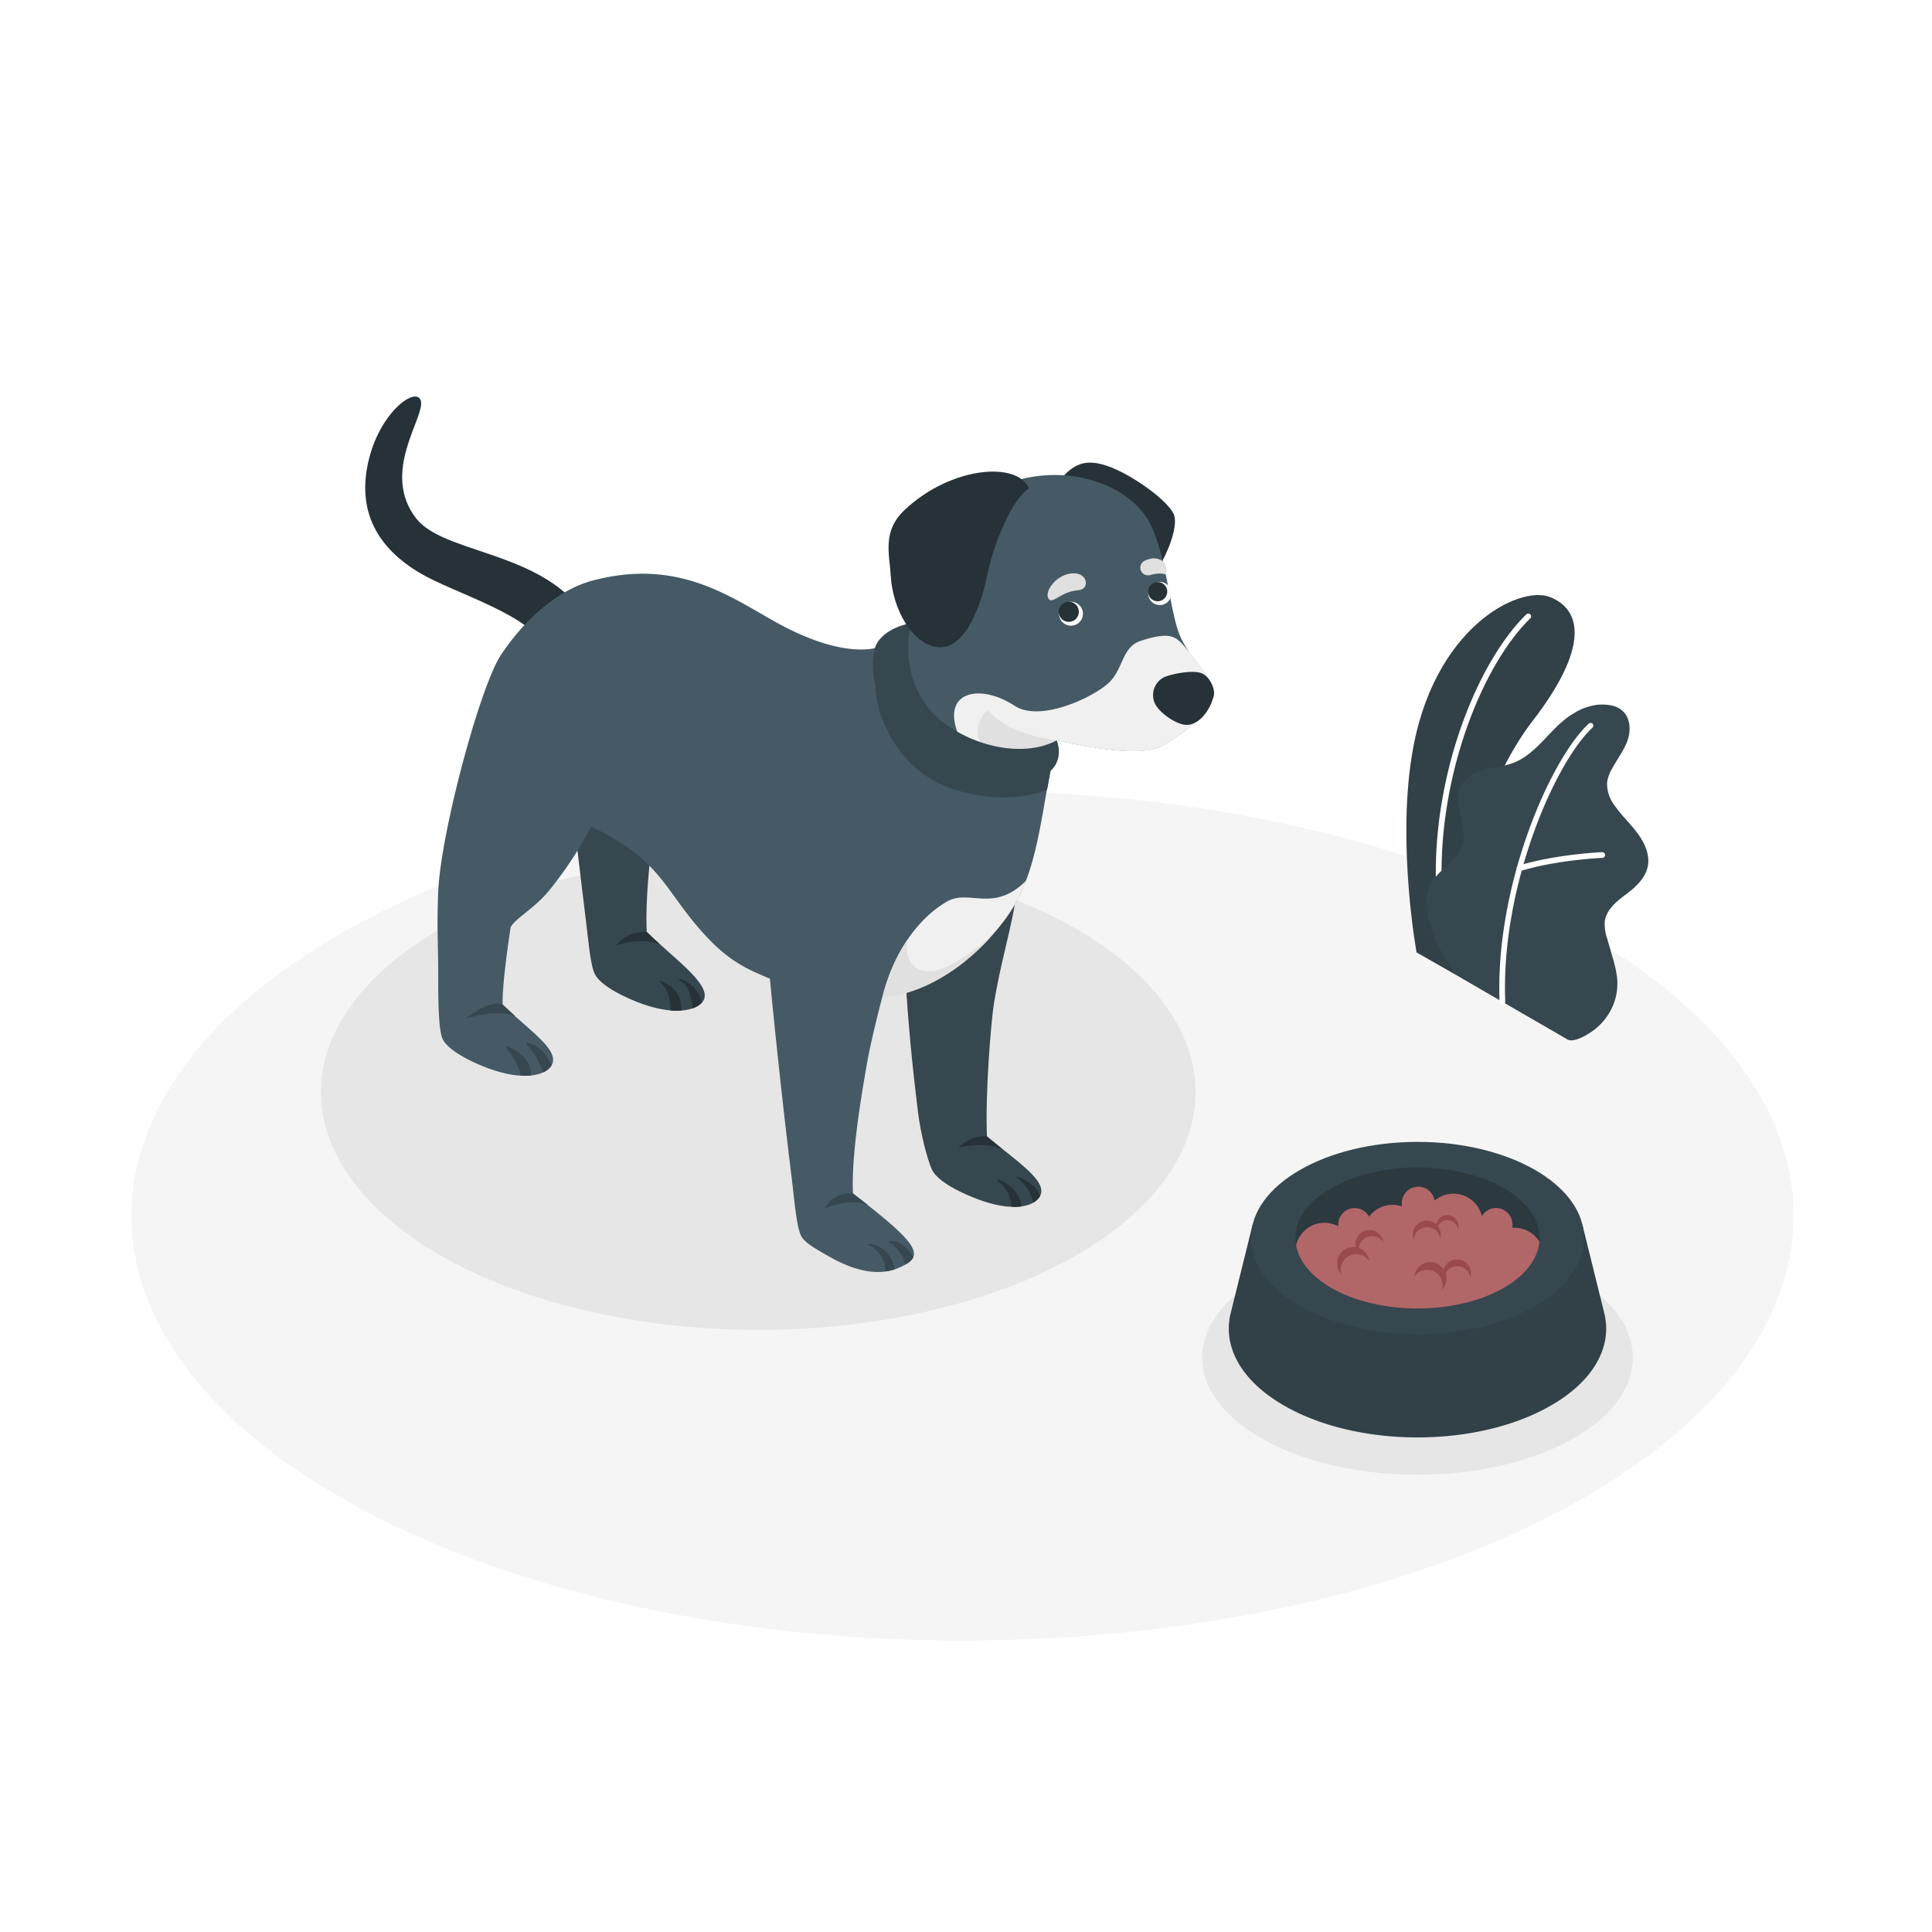 <svg class="animated" id="freepik_stories-cautious-dog" xmlns="http://www.w3.org/2000/svg" xmlns:xlink="http://www.w3.org/1999/xlink" viewBox="0 0 500 500" version="1.1" xmlns:svgjs="http://svgjs.com/svgjs"><style>svg#freepik_stories-cautious-dog:not(.animated) .animable {opacity: 0;}svg#freepik_stories-cautious-dog.animated #freepik--Plants--inject-78 {animation: 1.5s Infinite  linear wind;animation-delay: 0s;}            @keyframes wind {                0% {                    transform: rotate( 0deg );                }                25% {                    transform: rotate( 1deg );                }                75% {                    transform: rotate( -1deg );                }            }        </style><g id="freepik--Floor--inject-78" class="animable" style="transform-origin: 249.092px 314.581px;"><path id="freepik--floor--inject-78" d="M97,392.35c84,42.95,220.18,42.95,304.18,0s84-112.57,0-155.52-220.19-43-304.18,0S13,349.41,97,392.35Z" style="fill: rgb(245, 245, 245); transform-origin: 249.092px 314.581px;" class="animable"></path></g><g id="freepik--Shadows--inject-78" class="animable" style="transform-origin: 252.821px 301.395px;"><path id="freepik--Shadow--inject-78" d="M406.27,372.78c-21.77,11.84-57.07,11.84-78.84,0s-21.77-31,0-42.85,57.07-11.83,78.84,0S428,361,406.27,372.78Z" style="fill: rgb(230, 230, 230); transform-origin: 366.842px 351.355px;" class="animable"></path><ellipse id="freepik--shadow--inject-78" cx="196.24" cy="282.65" rx="113.18" ry="61.52" style="fill: rgb(230, 230, 230); transform-origin: 196.24px 282.65px;" class="animable"></ellipse></g><g id="freepik--Plants--inject-78" class="animable" style="transform-origin: 395.273px 211.625px;"><g id="freepik--plants--inject-78" class="animable" style="transform-origin: 395.273px 211.625px;"><path d="M376.94,252.38l-10.33-5.9s-5-27.32-1.25-50.81c5.21-33,27.69-44.4,35.86-41.12s10.08,13.06-4.67,32.14C387.85,198,376.66,221.74,376.94,252.38Z" style="fill: rgb(55, 71, 79); transform-origin: 385.738px 203.195px;" id="ele44sdciaw7d" class="animable"></path><g id="elaiujb2sy8cl"><g style="opacity: 0.1; transform-origin: 385.738px 203.195px;" class="animable"><path d="M376.94,252.38l-10.33-5.9s-5-27.32-1.25-50.81c5.21-33,27.69-44.4,35.86-41.12s10.08,13.06-4.67,32.14C387.85,198,376.66,221.74,376.94,252.38Z" id="elzxe9cvs1jbe" class="animable" style="transform-origin: 385.738px 203.195px;"></path></g></g><path d="M373.2,239.27h.1a.75.75,0,0,0,.63-.83c-4.27-30.91,8.16-64.78,22.12-78.43a.74.74,0,0,0,0-1,.76.76,0,0,0-1.05,0c-14.22,13.9-26.89,48.32-22.55,79.68A.74.74,0,0,0,373.2,239.27Z" style="fill: rgb(255, 255, 255); transform-origin: 383.914px 199.035px;" id="eldrcrn1d3moe" class="animable"></path><path d="M405.62,269c1.63.94,5-1.11,6.29-2a15.58,15.58,0,0,0,5.18-6,14.64,14.64,0,0,0,1.3-8.77,34.09,34.09,0,0,0-1.11-4.67c-.43-1.51-.87-3-1.3-4.52a11.57,11.57,0,0,1-.67-4.57c.4-3.1,3.15-5.27,5.65-7.14,2.76-2.07,5.64-4.8,5.62-8.53,0-2.87-1.5-5.54-3.28-7.8s-3.9-4.25-5.51-6.64a9.19,9.19,0,0,1-1.88-5.79,9.51,9.51,0,0,1,1.27-3.62c1.31-2.42,3.05-4.65,4-7.26s.78-5.85-1.26-7.71c-1.67-1.53-4.15-1.75-6.41-1.6a14.69,14.69,0,0,0-6,2.1c-5.92,3.29-9.3,10.3-15.58,12.83-2.42,1-5.07,1.19-7.6,1.86s-5.1,2-6.27,4.29c-2.3,4.61,2,10.28.36,15.17-1.44,4.33-5.64,6-8,9.88a9.32,9.32,0,0,0-1.11,5.66,27.44,27.44,0,0,0,2.39,9.57,67.72,67.72,0,0,0,5.25,8.62C377,252.48,405.37,268.8,405.62,269Z" style="fill: rgb(55, 71, 79); transform-origin: 397.911px 225.791px;" id="elnk5677o1rtn" class="animable"></path><path d="M388.84,260h0a.75.75,0,0,0,.72-.77c-1.22-29.26,12.57-61.56,22.59-70.94a.73.73,0,0,0,0-1,.74.74,0,0,0-1,0c-10.22,9.58-24.29,42.41-23.06,72.08A.75.75,0,0,0,388.84,260Z" style="fill: rgb(255, 255, 255); transform-origin: 400.181px 223.548px;" id="el3kd4ep5uglf" class="animable"></path><path d="M393.23,225.44a.76.76,0,0,0,.21,0c9.4-2.91,21.12-3.42,21.23-3.42a.74.74,0,0,0,.71-.77.72.72,0,0,0-.77-.71c-.12,0-12,.53-21.6,3.49a.74.74,0,0,0,.22,1.44Z" style="fill: rgb(255, 255, 255); transform-origin: 403.945px 223.004px;" id="el9qukfxply8c" class="animable"></path></g></g><g id="freepik--Food--inject-78" class="animable" style="transform-origin: 366.843px 333.76px;"><path d="M415.16,339.75h0l-5.66-22.87H381.07a83.82,83.82,0,0,0-28.44,0H324.19l-5.66,22.87h0c-2.16,8.51,2.44,17.48,13.78,24,19.07,11,50,11,69.06,0C412.72,357.23,417.31,348.26,415.16,339.75Z" style="fill: rgb(55, 71, 79); transform-origin: 366.843px 343.833px;" id="el7h9624zuhji" class="animable"></path><g id="elh27k7r7ofv6"><path d="M415.16,339.75h0l-5.66-22.87H381.07a83.82,83.82,0,0,0-28.44,0H324.19l-5.66,22.87h0c-2.16,8.51,2.44,17.48,13.78,24,19.07,11,50,11,69.06,0C412.72,357.23,417.31,348.26,415.16,339.75Z" style="opacity: 0.1; transform-origin: 366.843px 343.833px;" class="animable"></path></g><ellipse cx="366.85" cy="320.4" rx="43.09" ry="24.88" style="fill: rgb(55, 71, 79); transform-origin: 366.85px 320.4px;" id="elzpls56s5h8c" class="animable"></ellipse><g id="el1v16ah5g2wt"><path d="M344.51,333.3c12.34,7.12,32.34,7.12,44.68,0s12.34-18.68,0-25.8-32.34-7.13-44.68,0S332.17,326.17,344.51,333.3Z" style="opacity: 0.2; transform-origin: 366.85px 320.398px;" class="animable"></path></g><g style="clip-path: url(&quot;#freepik--clip-path--inject-78&quot;); transform-origin: 367.375px 324.11px;" id="ellgvm0p6bsth" class="animable"><path d="M392,317.75c-.22,0-.44,0-.65,0a4.6,4.6,0,0,0,.08-.84,4.26,4.26,0,0,0-7.92-2.19,7.56,7.56,0,0,0-12.25-4,4.26,4.26,0,0,0-8.47.67,4.6,4.6,0,0,0,.08.84,7.45,7.45,0,0,0-2.47-.42,7.53,7.53,0,0,0-6.07,3.06,4.26,4.26,0,0,0-8,2c0,.16,0,.32,0,.47a7.58,7.58,0,0,0-11.12,6.69c0,4.18,2.88,7.23,7.23,9.31a45.22,45.22,0,0,0,24.93,7.77c11.87,0,21.14-5.18,25.23-7.58,5-2.57,6.94-4.09,6.94-8.28A7.57,7.57,0,0,0,392,317.75Z" style="fill: rgb(177, 102, 104); transform-origin: 367.375px 324.11px;" id="elie5wx7omii" class="animable"></path><path d="M347.24,329.86a4.19,4.19,0,0,1,5.3-6.43,4.14,4.14,0,0,1,1.84,3,3.82,3.82,0,0,0-1.17-1.2,4,4,0,0,0-6,4.62Z" style="fill: rgb(154, 74, 77); transform-origin: 350.211px 326.299px;" id="ellyr5df28ho" class="animable"></path><path d="M366,330.39a4.19,4.19,0,0,1,8.34.07,4.14,4.14,0,0,1-1.19,3.32,4,4,0,0,0-7.15-3.39Z" style="fill: rgb(154, 74, 77); transform-origin: 370.179px 330.211px;" id="elwrsfq52iis" class="animable"></path><path d="M351.83,324.45a3.6,3.6,0,1,1,6.14-2.94,3.43,3.43,0,0,0-6.14,2.94Z" style="fill: rgb(154, 74, 77); transform-origin: 354.382px 321.386px;" id="elo43avyt66k" class="animable"></path><path d="M373.73,330.83a3.6,3.6,0,0,1,6.42-3.19,3.54,3.54,0,0,1,.38,3,3.25,3.25,0,0,0-.49-1.35,3.43,3.43,0,0,0-6.31,1.53Z" style="fill: rgb(154, 74, 77); transform-origin: 377.097px 328.382px;" id="elykcv97zt6tl" class="animable"></path><path d="M365.89,320.75a3.6,3.6,0,1,1,6.8-.18,3.42,3.42,0,0,0-6.8.18Z" style="fill: rgb(154, 74, 77); transform-origin: 369.259px 318.315px;" id="elcwa1gbt8gk" class="animable"></path><path d="M371.87,318.32a2.89,2.89,0,0,1,5.14-2.56,2.84,2.84,0,0,1,.31,2.41,2.74,2.74,0,0,0-5.45.15Z" style="fill: rgb(154, 74, 77); transform-origin: 374.578px 316.383px;" id="elek9lajlzzm" class="animable"></path></g></g><g id="freepik--Dog--inject-78" class="animable" style="transform-origin: 204.365px 216.695px;"><path d="M149.5,156.74c-11.66-14-34.88-13.88-41.69-22.45-9.44-11.89,2.15-26.23,1.12-30.49s-11.6,3.28-14,17.67c-1.84,11,2.46,20.14,13.78,26.85,9,5.31,29,10.84,32.35,19.45Z" style="fill: rgb(38, 50, 56); transform-origin: 122.01px 135.193px;" id="elpb6a79thfd" class="animable"></path><path d="M262.38,212.63c3.66,17.54-2,28-5.13,46.94-.77,4.64-2.33,24-1.82,34.53,8.41,7.08,16.88,12.21,13.17,16.23-2.49,2.71-9.62,3.3-20.47-2.11-3.38-1.68-6.06-3.64-6.93-5.49-1.17-2.48-2.92-9.27-3.6-14.73-3.36-27.13-3.46-40.85-3.46-40.85Z" style="fill: rgb(55, 71, 79); transform-origin: 251.818px 262.489px;" id="elvoi8jvzsv5n" class="animable"></path><g style="clip-path: url(&quot;#freepik--clip-path-2--inject-78&quot;); transform-origin: 263.81px 309.594px;" id="elvt2pbre38op" class="animable"><path d="M263.55,309.52a9.56,9.56,0,0,0-5-4.19c-.32-.12-.63.17-.26.39a8.11,8.11,0,0,1,3.23,5c.31,1.08.24,2.2.49,3.27s1.79.76,2.12-.07a2,2,0,0,0,.23-1A6.73,6.73,0,0,0,263.55,309.52Z" style="fill: rgb(38, 50, 56); transform-origin: 261.242px 309.988px;" id="elvcw9pnzw2c" class="animable"></path><path d="M267.52,307a11,11,0,0,0-4.21-2.47c-.25-.08-.38.16-.16.31a10.32,10.32,0,0,1,3.1,3.34,11.23,11.23,0,0,1,1.09,2.71c.24.91.07,1.41.92,1.93.25.16.82.14,1-.18C270,310.81,268.9,308.25,267.52,307Z" style="fill: rgb(38, 50, 56); transform-origin: 266.268px 308.716px;" id="eljmhvndlhhv9" class="animable"></path></g><path d="M175.08,161.93c3.67,17.54-2,28-5.13,46.95-.77,4.63-3.1,21.76-2.58,32.28,7,7,18,14.31,14.27,18.34-2.5,2.71-9.95,3.44-20.81-2-3.37-1.68-6.06-3.64-6.93-5.49-1.16-2.47-1.66-8.92-2.34-14.38-3.35-27.13-4.72-41.19-4.72-41.19Z" style="fill: rgb(55, 71, 79); transform-origin: 164.616px 211.753px;" id="el453bseefkls" class="animable"></path><g style="clip-path: url(&quot;#freepik--clip-path-3--inject-78&quot;); transform-origin: 176.354px 259.768px;" id="el1h27a766e8q" class="animable"><path d="M175.37,257.24A8.46,8.46,0,0,0,171.3,254c-.23-.09-.61.07-.33.32,3,2.64,2.61,7.46,2.53,11a.93.93,0,0,0,1.38.81l.12,0a1.77,1.77,0,0,0,1.15-1.37C176.25,262.22,176.67,259.51,175.37,257.24Z" style="fill: rgb(38, 50, 56); transform-origin: 173.583px 260.11px;" id="elc52h4kgnzuh" class="animable"></path><path d="M180.2,256.29c-1-1.22-2.73-2.78-4.35-3-.27,0-.27.27-.08.39a6.55,6.55,0,0,1,2.09,1.82A16.49,16.49,0,0,1,179,259.1c.4,1.43-.15,3.73,1.3,4.49a.79.79,0,0,0,1-.23C182.44,261.38,181.62,258,180.2,256.29Z" style="fill: rgb(38, 50, 56); transform-origin: 178.737px 258.485px;" id="elb341t4cc0u8" class="animable"></path></g><path d="M167.37,241.16a9.91,9.91,0,0,0-8.16,3.68s5.93-2.5,11.31-.55l.3.09C169.62,243.31,168.45,242.23,167.37,241.16Z" style="fill: rgb(38, 50, 56); transform-origin: 165.015px 242.995px;" id="elujub0rrfku" class="animable"></path><path d="M275.4,123c3.25-3.35,6.17-4,10.8-2.54,5.89,1.86,15.61,8.61,17.51,12.49,2.79,5.74-10.76,29.78-18.38,23.84S275.4,123,275.4,123Z" style="fill: rgb(38, 50, 56); transform-origin: 289.741px 138.726px;" id="elpztljz1ga59" class="animable"></path><path d="M305.52,164.86c-2.81-6.31-3.34-19.59-7.55-28.71s-17.22-14.89-30.55-12.78c-19.53,3.1-24.85,18.3-29.9,33.87-5.31,16.36-23.22,11.36-37.12,3.56-11.89-6.68-25.24-16.31-47-10.56-8.06,2.14-16.72,8.74-23.75,19.25-5.35,8-15.59,45.88-16.24,61.31-.39,9.27,0,12.92,0,21.55,0,5.51,0,14,1.13,16.52.87,1.84,3.56,3.8,6.93,5.48,10.85,5.42,18.31,4.69,20.8,2,3.71-4-5.12-9.4-12.17-16.35-.26-5.23,2.05-20,2.05-20,1.2-2.38,6.2-4.87,10.08-9.68A97.83,97.83,0,0,0,153,213.89c17,8.28,18.41,14.93,26.85,25.11,7.8,9.41,12.67,11.44,19.4,14.28h0s2.34,25,5.7,52.08c.67,5.47,1.17,11.91,2.33,14.39.87,1.85,3.81,3.43,7.07,5.31,11.15,6.44,17.14,3.9,20.31,2,4.8-2.86.39-7.08-13.91-18.19-.52-10.53,2.68-28.08,3.46-32.72,1.19-7.13,4.15-18.21,4.15-18.21,8.46-.24,21.46-6.34,31.62-19.87,8.36-11.05,9-24.5,12.5-42,.29-1.46.58-3,1-4.5,0,0,14,3.38,22,2.74.59-.06,1.17-.12,1.75-.23a8,8,0,0,0,1.58-.35c2.22-.47,4.84-2.52,6.48-3.58a17.65,17.65,0,0,0,3.56-3,11.27,11.27,0,0,0,.88-.93.34.34,0,0,0,.17-.3c.06,0,.06,0,.12-.06a21.54,21.54,0,0,0,3.1-5.08C315.23,175.92,308.32,171.18,305.52,164.86Z" style="fill: rgb(69, 90, 100); transform-origin: 213.376px 226.063px;" id="eliyhklci8dt" class="animable"></path><g style="clip-path: url(&quot;#freepik--clip-path-4--inject-78&quot;); transform-origin: 184.179px 300.327px;" id="elmwwwq10ati" class="animable"><path d="M230,324.75c-1-1.4-3.38-3.1-5.23-2.74-.21,0,0,.29.12.32,2.91,1.15,4.69,4.8,4.24,7.8-.2,1.26,1.73.36,2-.1C232.14,328.56,230.89,326,230,324.75Z" style="fill: rgb(55, 71, 79); transform-origin: 228.093px 326.367px;" id="el19xfkjfxsfd" class="animable"></path><path d="M230.35,321.15c-.54,0-.18.57.17.62s.81.65,1,.87a9.22,9.22,0,0,1,1.71,2,30.59,30.59,0,0,1,2,4.79c.44,1.08,2.42,0,2.22-1C236.89,325.17,234,321.06,230.35,321.15Z" style="fill: rgb(55, 71, 79); transform-origin: 233.769px 325.514px;" id="elxjpt02stav" class="animable"></path><path d="M131.21,270.72c-.17-.06-.41.06-.28.26.86,1.29,1.78,2.45,2.55,3.83a13.52,13.52,0,0,1,1.52,4.78.81.81,0,0,0,.57.56l.55.14a.87.87,0,0,0,.94-.43C138.75,275.91,134.7,271.84,131.21,270.72Z" style="fill: rgb(55, 71, 79); transform-origin: 134.175px 275.507px;" id="el6fs69xryoe4" class="animable"></path><path d="M141.39,273.34a8.15,8.15,0,0,0-4.58-3.45c-.25-.05-.75.09-.46.43a20.41,20.41,0,0,1,3.08,4.52c.42.88.86,1.8,1.21,2.71s.33,1.95,1.35,2.38a.91.91,0,0,0,1.13-.39C144.14,277.59,142.45,275,141.39,273.34Z" style="fill: rgb(55, 71, 79); transform-origin: 139.849px 274.938px;" id="elrlz54mtrjcq" class="animable"></path></g><path d="M272.65,195.41l-16,.69-17.17-5.32-12.95-13.44c0,7.5,5.75,22.44,20.47,27s24,0,24,0h0c.47-2.65,1-5.38,1.54-8.24C272.55,195.88,272.6,195.64,272.65,195.41Z" style="fill: rgb(55, 71, 79); transform-origin: 249.59px 191.853px;" id="el4rxqa52f8i" class="animable"></path><path d="M295.3,165.82c-4.74,1.51-4.53,6.61-7.78,10.32s-18,11.05-24.93,6.52c-8.79-5.72-18.47-3.87-14.93,6.5s21.14,8.24,25.84,2.44h0s14,3.38,22,2.74c.59-.06,1.17-.12,1.75-.23a8,8,0,0,0,1.58-.35c2.22-.47,4.84-2.52,6.48-3.58a17.65,17.65,0,0,0,3.56-3,11.27,11.27,0,0,0,.88-.93.34.34,0,0,0,.17-.3c.06,0,.06,0,.12-.06a21.54,21.54,0,0,0,3.1-5.08c1.64-3.81-2.16-7.53-5.25-12h0C304.6,165.22,304.08,163,295.3,165.82Z" style="fill: rgb(240, 240, 240); transform-origin: 280.223px 180.492px;" id="el0orc612lb6om" class="animable"></path><path d="M273.5,191.6c-13.78-1.7-17.88-7.93-17.88-7.93s-6.14,6,.41,10.85S273.5,191.6,273.5,191.6Z" style="fill: rgb(224, 224, 224); transform-origin: 263.254px 189.892px;" id="eltilw8htebej" class="animable"></path><path d="M273.5,191.6c-9.14,4.84-22.65,1.21-30.51-5.56-6.42-5.54-9.31-14.3-7.26-24.79,0,0-7.59,1.22-9.35,6.51-1.35,5.66-.09,16.11,8.35,24.05,7.48,7,26,15.48,37.18,7.64C271.91,199.45,275.35,196.83,273.5,191.6Z" style="fill: rgb(55, 71, 79); transform-origin: 249.982px 181.919px;" id="elejikrzt62i" class="animable"></path><path d="M266.32,126.41c-3-7.12-20.27-5.68-32.18,5.54-5.87,5.52-3.95,11.28-3.62,17.07C231,157.44,236,167,243,167.5s11.13-11.71,12.39-18.23C257.21,140.05,262.32,128.66,266.32,126.41Z" style="fill: rgb(38, 50, 56); transform-origin: 248.139px 144.784px;" id="elugdn3e4wk3p" class="animable"></path><path d="M307.67,187.57c-2.56.43-7.35-2.77-8.72-5.38a5.18,5.18,0,0,1,2.47-7c2.46-.95,7.2-1.76,9.42-1s3.66,4.13,3.32,5.68C313.51,182.84,311.18,187,307.67,187.57Z" style="fill: rgb(38, 50, 56); transform-origin: 306.311px 180.749px;" id="elw8rh6w5mth9" class="animable"></path><path d="M274.07,158.83a3.1,3.1,0,1,1,3.1,3.1A3.1,3.1,0,0,1,274.07,158.83Z" style="fill: rgb(250, 250, 250); transform-origin: 277.17px 158.83px;" id="elr0eu7884nwe" class="animable"></path><path d="M274,158.33a2.6,2.6,0,1,1,2.6,2.6A2.6,2.6,0,0,1,274,158.33Z" style="fill: rgb(38, 50, 56); transform-origin: 276.6px 158.33px;" id="elgeynagitevn" class="animable"></path><path d="M245.08,233.32c-5.78,3.3-13.22,11-16.69,24.63,8.46-.24,21.46-6.34,31.62-19.87a40.54,40.54,0,0,0,5.52-10.14C257.07,236.37,250.86,230,245.08,233.32Z" style="fill: rgb(240, 240, 240); transform-origin: 246.96px 242.945px;" id="elthy2k16ggrm" class="animable"></path><path d="M228.39,258c7.51-.21,18.58-5,28.08-15.59-.52.41-10.14,8.76-15.55,8.93-5.61.17-6.78-4.13-6-8.27A46.29,46.29,0,0,0,228.39,258Z" style="fill: rgb(224, 224, 224); transform-origin: 242.43px 250.205px;" id="elq09y7dit4b8" class="animable"></path><polygon points="199.28 253.28 199.28 253.28 199.28 253.28 199.28 253.28" style="fill: rgb(235, 235, 235); transform-origin: 199.28px 253.28px;" id="elx5biet3is7e" class="animable"></polygon><path d="M130.14,260s-3.14-1.66-9.62,3.65c0,0,7.86-2.76,12.85-.64h0C132.29,262,131.19,261,130.14,260Z" style="fill: rgb(55, 71, 79); transform-origin: 126.945px 261.702px;" id="elvtruy5c2zs" class="animable"></path><path d="M224.68,311.94q-1.81-1.44-3.9-3.06a7.31,7.31,0,0,0-7.39,4S219.24,309.72,224.68,311.94Z" style="fill: rgb(55, 71, 79); transform-origin: 219.035px 310.855px;" id="elorkpdw93e8" class="animable"></path><path d="M271.59,155.18c1.14.92,3-2.06,7.48-2.43,3.18-.27,2.47-4.89-1.9-4.34S269.9,153.81,271.59,155.18Z" style="fill: rgb(224, 224, 224); transform-origin: 276.069px 151.86px;" id="elux8oypn96b" class="animable"></path><path d="M248,297s6.65-1.62,11.43.38c-1.28-1-2.62-2.11-4-3.23C255.43,294.1,251.79,293.36,248,297Z" style="fill: rgb(38, 50, 56); transform-origin: 253.715px 295.718px;" id="elq1as1ibcyjk" class="animable"></path><path d="M301,145.29c-1.65-1.13-3.24-1-5.15.06a2,2,0,0,0,1.79,3.48c1.9-.56,3.64-.47,4.12-.07A3.71,3.71,0,0,0,301,145.29Z" style="fill: rgb(224, 224, 224); transform-origin: 298.511px 146.699px;" id="eli4kv2jmq8ij" class="animable"></path><path d="M297.15,153.6a3,3,0,1,1,3,3A3,3,0,0,1,297.15,153.6Z" style="fill: rgb(250, 250, 250); transform-origin: 300.15px 153.6px;" id="elciywgxv6y1s" class="animable"></path><path d="M297.12,153.12a2.48,2.48,0,1,1,2.48,2.48A2.48,2.48,0,0,1,297.12,153.12Z" style="fill: rgb(38, 50, 56); transform-origin: 299.6px 153.12px;" id="el1r9dmwye8sq" class="animable"></path></g><defs>     <filter id="active" height="200%">         <feMorphology in="SourceAlpha" result="DILATED" operator="dilate" radius="2"></feMorphology>                <feFlood flood-color="#32DFEC" flood-opacity="1" result="PINK"></feFlood>        <feComposite in="PINK" in2="DILATED" operator="in" result="OUTLINE"></feComposite>        <feMerge>            <feMergeNode in="OUTLINE"></feMergeNode>            <feMergeNode in="SourceGraphic"></feMergeNode>        </feMerge>    </filter>    <filter id="hover" height="200%">        <feMorphology in="SourceAlpha" result="DILATED" operator="dilate" radius="2"></feMorphology>                <feFlood flood-color="#ff0000" flood-opacity="0.5" result="PINK"></feFlood>        <feComposite in="PINK" in2="DILATED" operator="in" result="OUTLINE"></feComposite>        <feMerge>            <feMergeNode in="OUTLINE"></feMergeNode>            <feMergeNode in="SourceGraphic"></feMergeNode>        </feMerge>            <feColorMatrix type="matrix" values="0   0   0   0   0                0   1   0   0   0                0   0   0   0   0                0   0   0   1   0 "></feColorMatrix>    </filter></defs><defs><clipPath id="freepik--clip-path--inject-78"><path d="M344.51,333.3c12.34,7.12,32.34,7.12,44.68,0s12.34-18.68,0-25.8-32.34-7.13-44.68,0S332.17,326.17,344.51,333.3Z" style="fill:none"></path></clipPath><clipPath id="freepik--clip-path-2--inject-78"><path d="M262.38,212.63c3.66,17.54-2,28-5.13,46.94-.77,4.64-2.33,24-1.82,34.53,8.41,7.08,16.88,12.21,13.17,16.23-2.49,2.71-9.62,3.3-20.47-2.11-3.38-1.68-6.06-3.64-6.93-5.49-1.17-2.48-2.92-9.27-3.6-14.73-3.36-27.13-3.46-40.85-3.46-40.85Z" style="fill:#37474f"></path></clipPath><clipPath id="freepik--clip-path-3--inject-78"><path d="M175.08,161.93c3.67,17.54-2,28-5.13,46.95-.77,4.63-3.1,21.76-2.58,32.28,7,7,18,14.31,14.27,18.34-2.5,2.71-9.95,3.44-20.81-2-3.37-1.68-6.06-3.64-6.93-5.49-1.16-2.47-1.66-8.92-2.34-14.38-3.35-27.13-4.72-41.19-4.72-41.19Z" style="fill:#37474f"></path></clipPath><clipPath id="freepik--clip-path-4--inject-78"><path d="M305.52,164.86c-2.81-6.31-3.34-19.59-7.55-28.71s-17.22-14.89-30.55-12.78c-19.53,3.1-24.85,18.3-29.9,33.87-5.31,16.36-23.22,11.36-37.12,3.56-11.89-6.68-25.24-16.31-47-10.56-8.06,2.14-16.72,8.74-23.75,19.25-5.35,8-15.59,45.88-16.24,61.31-.39,9.27,0,12.92,0,21.55,0,5.51,0,14,1.13,16.52.87,1.84,3.56,3.8,6.93,5.48,10.85,5.42,18.31,4.69,20.8,2,3.71-4-5.12-9.4-12.17-16.35-.26-5.23,2.05-20,2.05-20,1.2-2.38,6.2-4.87,10.08-9.68A97.83,97.83,0,0,0,153,213.89c17,8.28,18.41,14.93,26.85,25.11,7.8,9.41,12.67,11.44,19.4,14.28h0s2.34,25,5.7,52.08c.67,5.47,1.17,11.91,2.33,14.39.87,1.85,3.81,3.43,7.07,5.31,11.15,6.44,17.14,3.9,20.31,2,4.8-2.86.39-7.08-13.91-18.19-.52-10.53,2.68-28.08,3.46-32.72,1.19-7.13,4.15-18.21,4.15-18.21,8.46-.24,21.46-6.34,31.62-19.87,8.36-11.05,9-24.5,12.5-42,.29-1.46.58-3,1-4.5,0,0,14,3.38,22,2.74.59-.06,1.17-.12,1.75-.23a8,8,0,0,0,1.58-.35c2.22-.47,4.84-2.52,6.48-3.58a17.65,17.65,0,0,0,3.56-3,11.27,11.27,0,0,0,.88-.93.34.34,0,0,0,.17-.3c.06,0,.06,0,.12-.06a21.54,21.54,0,0,0,3.1-5.08C315.23,175.92,308.32,171.18,305.52,164.86Z" style="fill:#455a64"></path></clipPath></defs></svg>